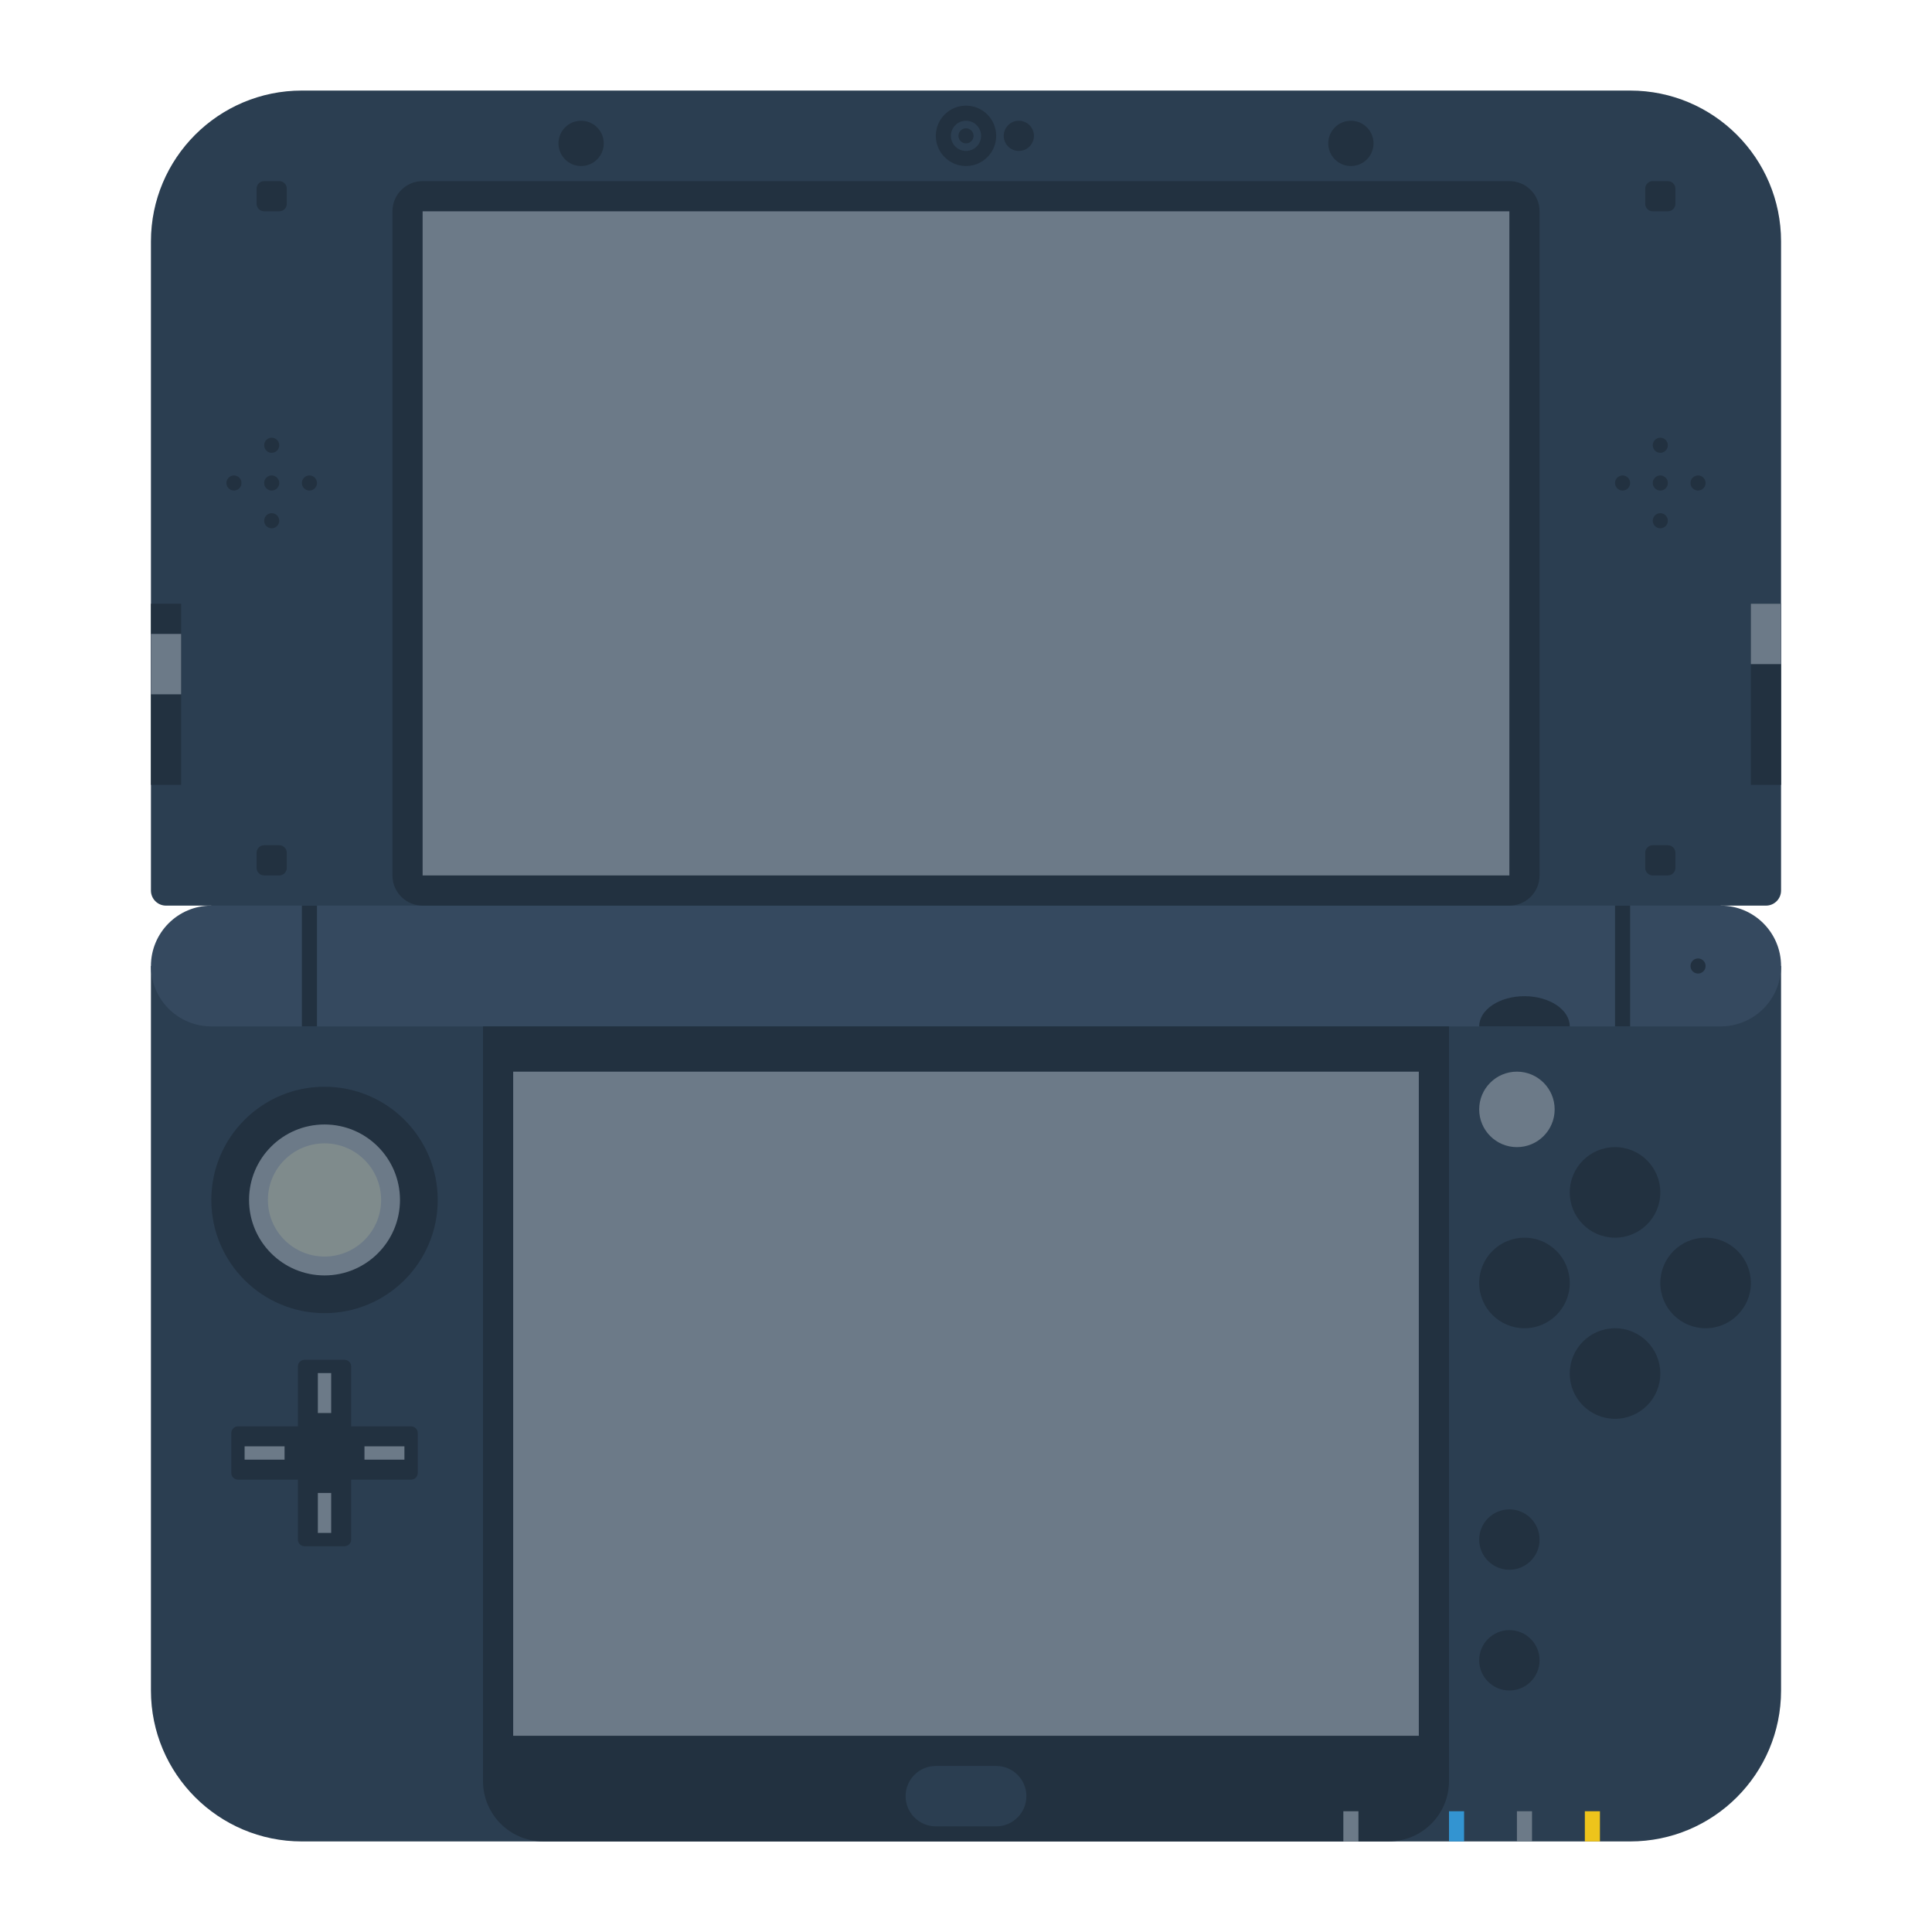 <svg enable-background="new 0 0 256 256" viewBox="0 0 256 256" xmlns="http://www.w3.org/2000/svg"><path d="m216 12h-176c-11.046 0-20 8.954-20 20v86c0 1.105.895 2 2 2h6v8h200v-8h6c1.105 0 2-.895 2-2v-86c0-11.046-8.954-20-20-20z" fill="#2b3e51"/><path d="m216 244h-176c-11.046 0-20-8.954-20-20v-96h216v96c0 11.046-8.954 20-20 20z" fill="#2b3e51"/><path d="m228 136h-200c-4.418 0-8-3.582-8-8 0-4.418 3.582-8 8-8h200c4.418 0 8 3.582 8 8 0 4.418-3.582 8-8 8z" fill="#35495f"/><g fill="#223140"><path d="m37 28h-2c-.552 0-1-.448-1-1v-2c0-.552.448-1 1-1h2c.552 0 1 .448 1 1v2c0 .552-.448 1-1 1z"/><path d="m221 28h-2c-.552 0-1-.448-1-1v-2c0-.552.448-1 1-1h2c.552 0 1 .448 1 1v2c0 .552-.448 1-1 1z"/><path d="m37 116h-2c-.552 0-1-.448-1-1v-2c0-.552.448-1 1-1h2c.552 0 1 .448 1 1v2c0 .552-.448 1-1 1z"/><path d="m221 116h-2c-.552 0-1-.448-1-1v-2c0-.552.448-1 1-1h2c.552 0 1 .448 1 1v2c0 .552-.448 1-1 1z"/><circle cx="128" cy="18" r="4"/></g><circle cx="128" cy="18" fill="#2b3e51" r="2"/><circle cx="128" cy="18" fill="#223140" r="1"/><circle cx="135" cy="18" fill="#223140" r="2"/><circle cx="77" cy="19" fill="#223140" r="3"/><circle cx="179" cy="19" fill="#223140" r="3"/><path d="m200 120h-144c-2.209 0-4-1.791-4-4v-88c0-2.209 1.791-4 4-4h144c2.209 0 4 1.791 4 4v88c0 2.209-1.791 4-4 4z" fill="#223140"/><path d="m56 28h144v88h-144z" fill="#6c7a88"/><path d="m37 64c0 .552-.448 1-1 1s-1-.448-1-1 .448-1 1-1 1 .448 1 1zm-6-1c-.552 0-1 .448-1 1s.448 1 1 1 1-.448 1-1-.448-1-1-1zm10 0c-.552 0-1 .448-1 1s.448 1 1 1 1-.448 1-1-.448-1-1-1zm-4-4c0-.552-.448-1-1-1s-1 .448-1 1 .448 1 1 1 1-.448 1-1zm0 10c0-.552-.448-1-1-1s-1 .448-1 1 .448 1 1 1 1-.448 1-1z" fill="#223140"/><path d="m221 64c0 .552-.448 1-1 1s-1-.448-1-1 .448-1 1-1 1 .448 1 1zm-6-1c-.552 0-1 .448-1 1s.448 1 1 1 1-.448 1-1-.448-1-1-1zm10 0c-.552 0-1 .448-1 1s.448 1 1 1 1-.448 1-1-.448-1-1-1zm-4-4c0-.552-.448-1-1-1s-1 .448-1 1 .448 1 1 1 1-.448 1-1zm0 10c0-.552-.448-1-1-1s-1 .448-1 1 .448 1 1 1 1-.448 1-1z" fill="#223140"/><path d="m20 80h4v24h-4z" fill="#223140"/><path d="m20 84h4v8h-4z" fill="#6c7a88"/><path d="m232 80h4v24h-4z" fill="#223140"/><path d="m232 80h4v8h-4z" fill="#6c7a88"/><path d="m40 120h2v16h-2z" fill="#223140"/><path d="m214 120h2v16h-2z" fill="#223140"/><path d="m202 132c-3.314 0-6 1.791-6 4h12c0-2.209-2.686-4-6-4z" fill="#223140"/><circle cx="225" cy="128" fill="#223140" r="1"/><circle cx="43" cy="159" fill="#223140" r="15"/><circle cx="43" cy="159" fill="#6c7a88" r="10"/><circle cx="43" cy="159" fill="#7f8b8c" r="7.5"/><path d="m192 240h2v4h-2z" fill="#3394d1"/><path d="m54.471 189h-7.941v-7.941c0-.487-.395-.882-.882-.882h-5.294c-.487 0-.882.395-.882.882v7.941h-7.941c-.487 0-.882.395-.882.882v5.294c0 .487.395.882.882.882h7.941v7.942c0 .487.395.882.882.882h5.294c.487 0 .882-.395.882-.882v-7.941h7.941c.487 0 .882-.395.882-.882v-5.294c0-.488-.395-.883-.882-.883z" fill="#223140"/><path d="m184 244h-112c-4.418 0-8-3.582-8-8v-100h128v100c0 4.418-3.582 8-8 8z" fill="#223140"/><path d="m42.118 181.941h1.765v5.294h-1.765z" fill="#6c7a88"/><path d="m42.118 197.824h1.765v5.294h-1.765z" fill="#6c7a88"/><path d="m48.294 191.647h5.294v1.765h-5.294z" fill="#6c7a88"/><path d="m32.412 191.647h5.294v1.765h-5.294z" fill="#6c7a88"/><path d="m68 142h120v88h-120z" fill="#6c7a88"/><path d="m132 242h-8c-2.209 0-4-1.791-4-4 0-2.209 1.791-4 4-4h8c2.209 0 4 1.791 4 4 0 2.209-1.791 4-4 4z" fill="#2b3e51"/><path d="m178 240h2v4h-2z" fill="#6c7a88"/><path d="m201 240h2v4h-2z" fill="#6c7a88"/><path d="m210 240h2v4h-2z" fill="#eec41b"/><circle cx="200" cy="220" fill="#223140" r="4"/><circle cx="200" cy="204" fill="#223140" r="4"/><circle cx="201" cy="147" fill="#6c7a88" r="5"/><circle cx="202" cy="170" fill="#223140" r="6"/><circle cx="214" cy="158" fill="#223140" r="6"/><circle cx="214" cy="182" fill="#223140" r="6"/><circle cx="226" cy="170" fill="#223140" r="6"/></svg>
